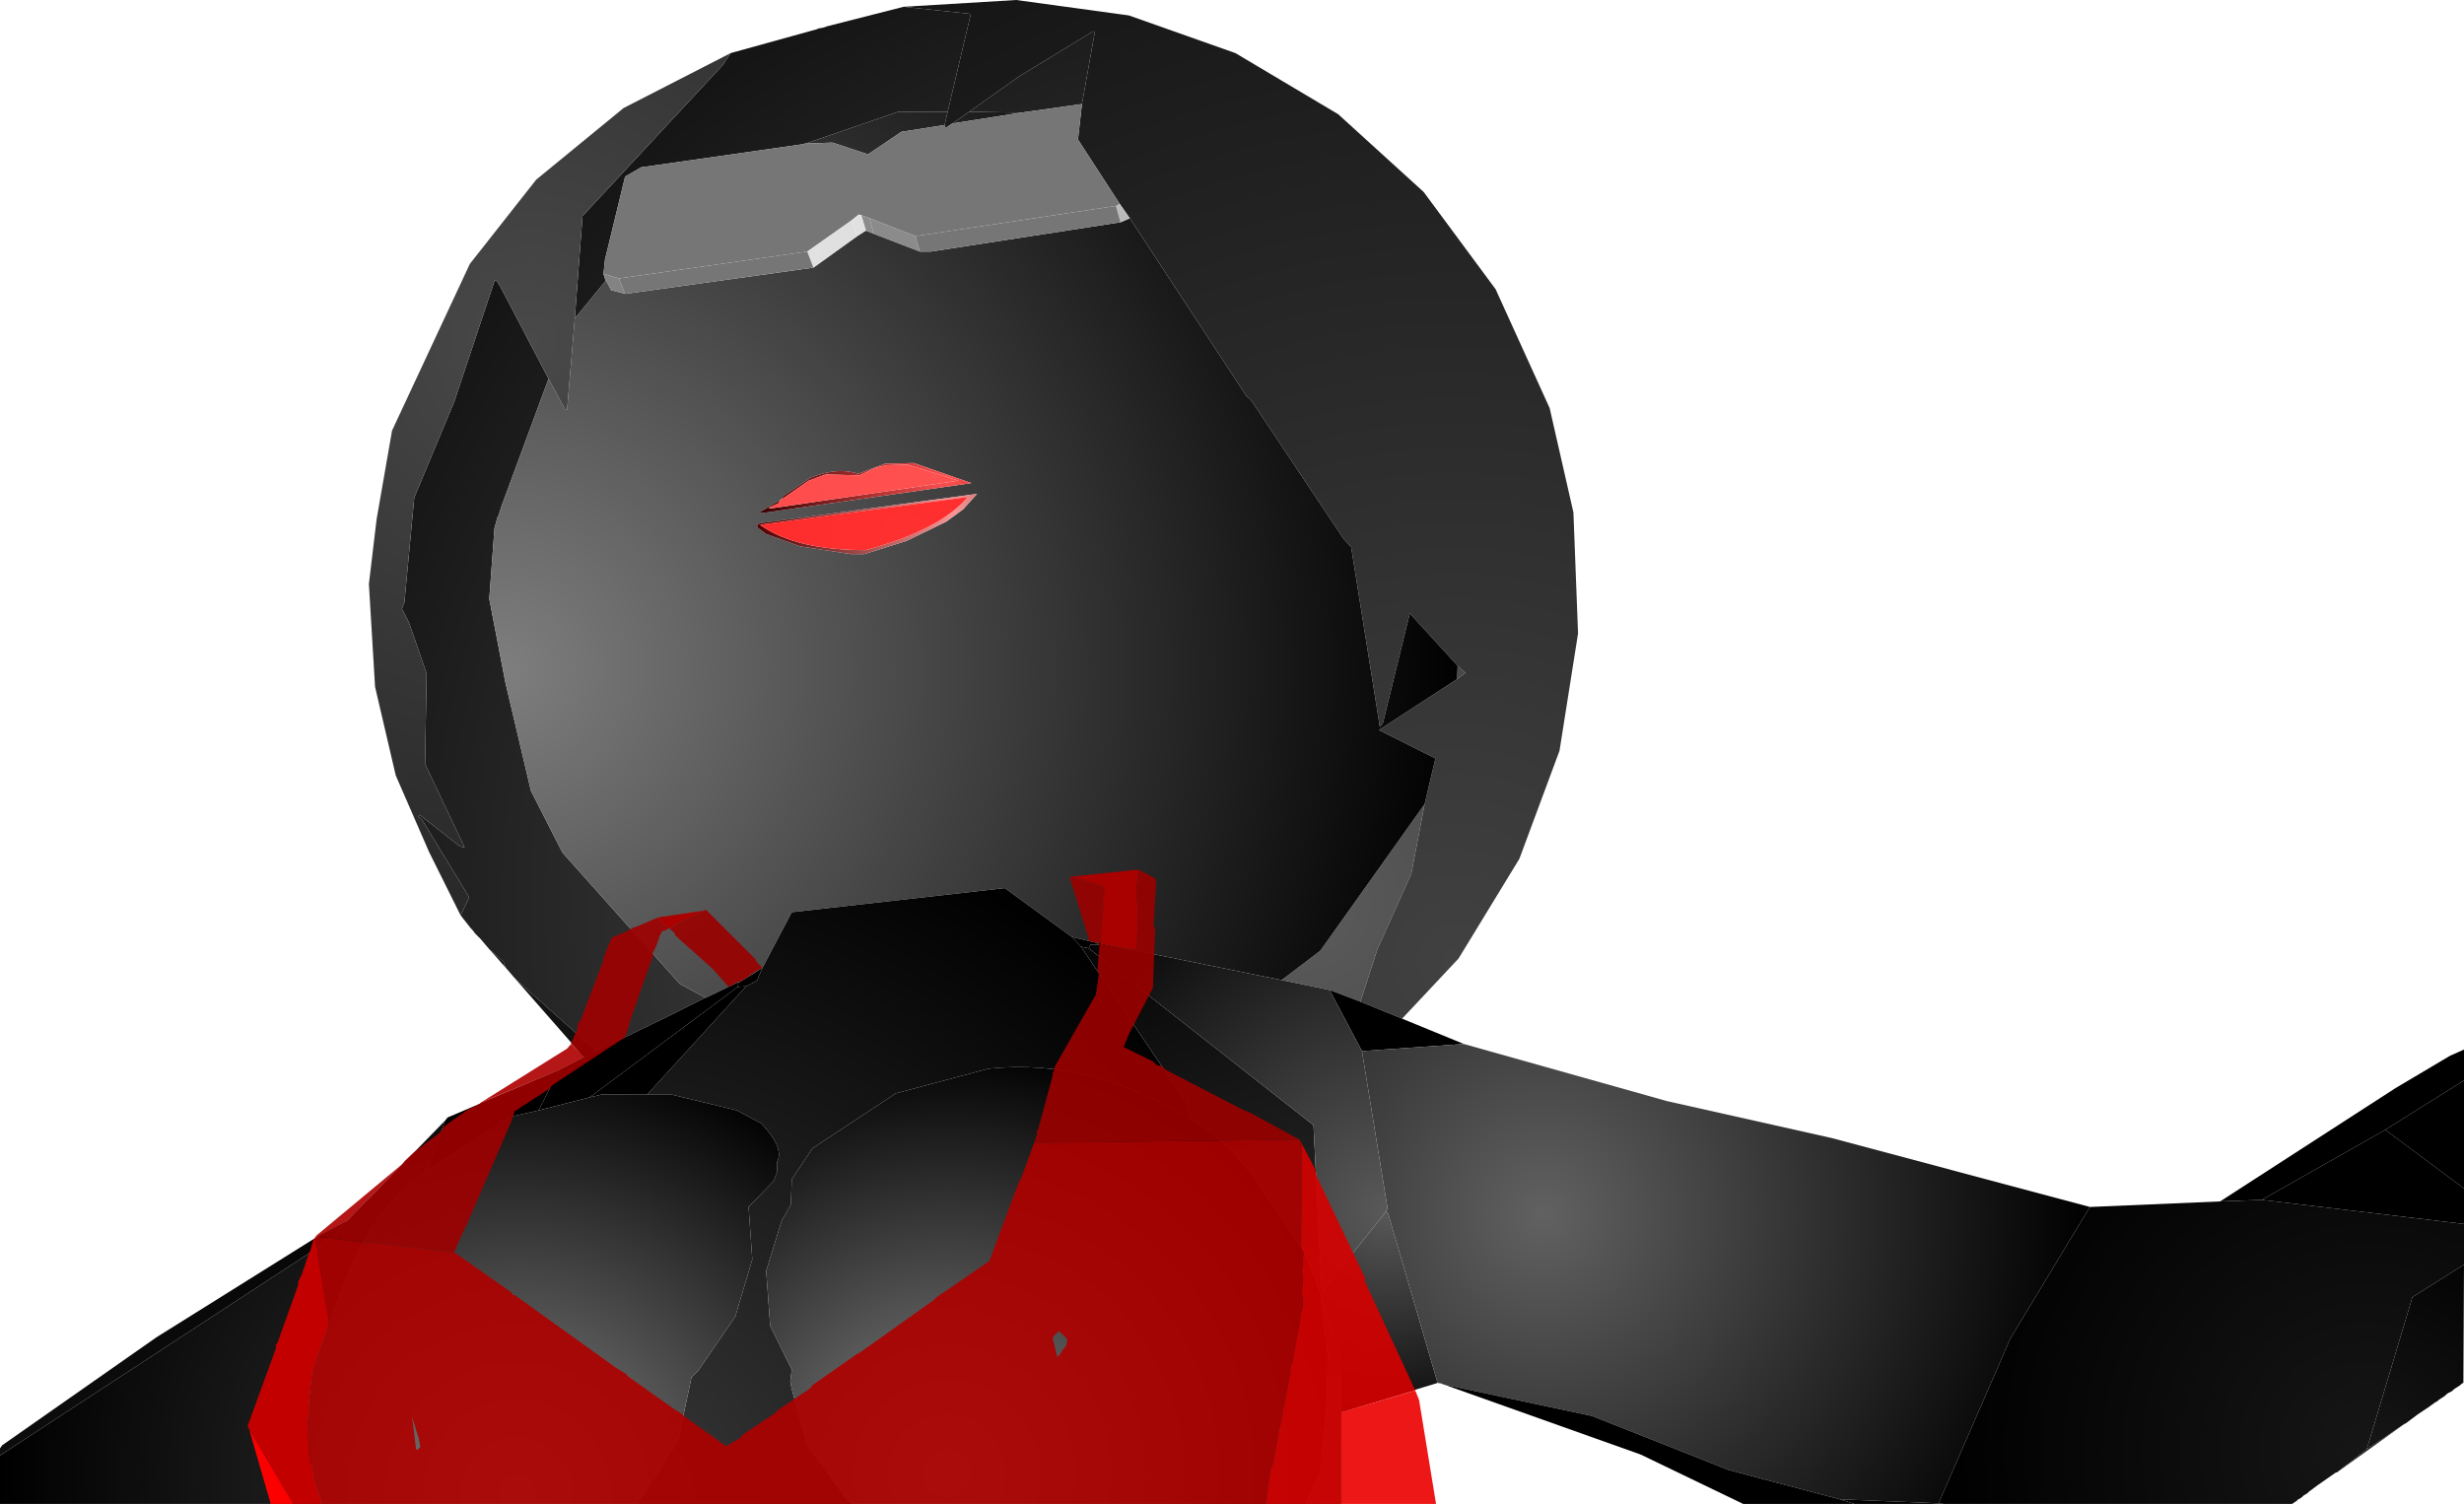 <?xml version="1.0" encoding="UTF-8" standalone="no"?>
<svg xmlns:xlink="http://www.w3.org/1999/xlink" height="243.6px" width="399.1px" xmlns="http://www.w3.org/2000/svg">
  <g transform="matrix(1.0, 0.0, 0.0, 1.0, 400.0, 244.5)">
    <path d="M-316.75 -86.2 L-317.95 -87.6 Q-318.5 -88.35 -318.4 -88.65 L-320.65 -90.65 -320.75 -90.75 -322.15 -92.4 -323.0 -93.25 -323.5 -93.9 -323.75 -94.15 -325.4 -96.25 -324.0 -99.15 -331.65 -111.75 -332.25 -112.25 -332.0 -112.5 -325.5 -107.4 -324.75 -107.25 -331.15 -120.75 -330.9 -135.4 -333.75 -143.65 -334.9 -145.9 -334.5 -146.9 -332.9 -163.9 -326.4 -179.5 -319.9 -199.0 -319.65 -199.15 -319.0 -198.15 -311.15 -183.15 -318.5 -163.25 -318.5 -163.15 -318.65 -162.9 -319.25 -161.0 -319.4 -160.75 -319.9 -159.0 -320.75 -147.5 -318.15 -134.0 -314.0 -116.4 -308.9 -106.4 -289.9 -85.15 -285.75 -82.9 -290.25 -80.65 -290.5 -80.5 -303.4 -74.25 -315.4 -84.9 -316.75 -86.2 M-281.65 -235.9 L-267.75 -239.75 -267.4 -239.9 -266.75 -240.0 -266.0 -240.25 -253.65 -243.4 -242.75 -242.25 -246.5 -226.4 -254.5 -226.4 -269.5 -221.25 -269.65 -221.25 -269.9 -221.15 -296.15 -217.4 -298.75 -215.9 -302.0 -202.5 -302.25 -200.15 -301.9 -199.0 -306.9 -192.9 -305.65 -209.5 -282.9 -234.0 -281.65 -235.9 M-243.0 -226.4 L-234.9 -232.15 -223.0 -239.4 -222.65 -239.4 -224.75 -227.65 -234.65 -226.25 -243.0 -226.4 M-163.9 -136.65 L-162.65 -135.5 -164.0 -134.5 -163.9 -136.65 M-169.25 -114.25 L-171.4 -103.0 -176.9 -90.75 -179.65 -82.25 -184.65 -84.15 -192.4 -85.75 -186.15 -90.5 -169.25 -114.25" fill="url(#gradient0)" fill-rule="evenodd" stroke="none"/>
    <path d="M-253.65 -243.4 L-235.4 -244.5 -217.15 -242.0 -199.9 -235.9 -183.25 -226.0 -169.4 -213.4 -157.75 -197.65 -149.0 -178.4 -145.15 -161.5 -144.4 -141.9 -147.4 -122.9 -153.9 -105.4 -163.75 -89.25 -172.9 -79.5 -179.65 -82.25 -176.9 -90.75 -171.4 -103.0 -169.25 -114.25 -167.5 -121.65 -176.65 -126.25 -164.0 -134.5 -162.65 -135.5 -163.9 -136.65 -171.65 -145.15 -176.0 -127.4 -176.5 -126.75 -181.15 -155.9 -182.4 -157.25 -197.4 -179.75 -198.15 -180.4 -217.0 -209.15 -218.65 -211.5 -225.4 -221.9 -224.75 -227.65 -222.65 -239.4 -223.0 -239.4 -234.9 -232.15 -243.0 -226.4 -245.75 -224.5 -246.65 -223.9 -247.0 -223.9 -247.0 -224.25 -246.5 -226.4 -242.75 -242.25 -253.65 -243.4" fill="url(#gradient1)" fill-rule="evenodd" stroke="none"/>
    <path d="M-172.9 -79.5 L-162.9 -75.4 -179.4 -74.25 -184.65 -84.15 -179.65 -82.25 -172.9 -79.5" fill="url(#gradient2)" fill-rule="evenodd" stroke="none"/>
    <path d="M-243.0 -226.4 L-234.65 -226.25 -245.75 -224.5 -243.0 -226.4 M-217.0 -209.15 L-198.15 -180.4 -197.4 -179.75 -182.4 -157.25 -181.15 -155.9 -176.5 -126.75 -176.0 -127.4 -171.65 -145.15 -163.9 -136.65 -164.0 -134.5 -176.65 -126.25 -167.5 -121.65 -169.25 -114.25 -186.15 -90.5 -192.4 -85.75 -222.75 -91.9 -222.9 -91.9 -226.4 -92.75 -237.25 -100.65 -271.75 -96.75 -276.5 -87.75 -279.65 -85.75 -279.75 -85.75 -280.15 -85.5 -280.25 -85.5 -285.65 -82.9 -285.75 -82.9 -289.9 -85.15 -308.9 -106.4 -314.0 -116.4 -318.15 -134.0 -320.75 -147.5 -319.9 -159.0 -319.4 -160.75 -319.25 -161.0 -318.65 -162.9 -318.5 -163.15 -318.5 -163.25 -311.15 -183.15 -308.5 -178.25 -308.15 -178.15 -306.9 -192.9 -301.9 -199.0 -301.75 -198.9 -301.0 -197.5 -298.75 -196.9 -268.25 -201.15 -261.15 -206.25 -259.75 -207.15 -258.5 -206.65 -251.0 -203.75 -249.25 -203.75 -218.5 -208.5 -217.0 -209.15 M-269.5 -221.25 L-254.5 -226.4 -246.5 -226.4 -247.0 -224.25 -254.0 -223.15 -259.4 -219.5 -265.15 -221.4 -269.5 -221.25 M-273.65 -163.5 L-277.0 -161.5 -276.5 -161.4 -242.65 -166.25 -252.0 -169.5 -256.65 -169.4 -261.0 -167.75 Q-264.25 -168.9 -268.65 -167.15 L-273.15 -164.15 -273.35 -163.65 -273.4 -163.65 -273.65 -163.5 M-276.9 -159.75 L-277.4 -159.4 -277.25 -159.0 -275.9 -158.0 -270.4 -156.0 -262.15 -154.75 -260.0 -154.75 -253.15 -156.9 -246.75 -160.0 -244.0 -162.0 -241.75 -164.5 -276.9 -159.75" fill="url(#gradient3)" fill-rule="evenodd" stroke="none"/>
    <path d="M-218.65 -211.5 L-217.0 -209.15 -218.5 -208.5 -219.25 -211.15 -218.65 -211.5" fill="url(#gradient4)" fill-rule="evenodd" stroke="none"/>
    <path d="M-234.65 -226.25 L-224.75 -227.65 -225.4 -221.9 -218.65 -211.5 -219.25 -211.15 -251.75 -206.25 -259.15 -209.15 -260.5 -209.65 -260.9 -209.75 -262.15 -208.75 -269.25 -203.75 -299.75 -199.4 -302.25 -200.15 -302.0 -202.5 -298.75 -215.9 -296.15 -217.4 -269.9 -221.15 -269.65 -221.25 -269.5 -221.25 -265.15 -221.4 -259.4 -219.5 -254.0 -223.15 -247.0 -224.25 -247.0 -223.9 -246.65 -223.9 -245.75 -224.5 -234.65 -226.25" fill="url(#gradient5)" fill-rule="evenodd" stroke="none"/>
    <path d="M-325.4 -96.25 L-330.5 -106.5 -335.9 -118.9 -339.25 -133.25 -340.25 -149.9 -339.0 -160.4 -336.5 -174.75 -323.9 -201.75 -313.15 -215.4 -299.0 -227.0 -281.65 -235.9 -282.9 -234.0 -305.65 -209.5 -306.9 -192.9 -308.15 -178.15 -308.5 -178.25 -311.15 -183.15 -319.0 -198.15 -319.65 -199.15 -319.9 -199.0 -326.4 -179.5 -332.9 -163.9 -334.5 -146.9 -334.9 -145.9 -333.75 -143.65 -330.9 -135.4 -331.15 -120.75 -324.75 -107.25 -325.5 -107.4 -332.0 -112.5 -332.25 -112.25 -331.65 -111.75 -324.0 -99.15 -325.4 -96.25" fill="url(#gradient6)" fill-rule="evenodd" stroke="none"/>
    <path d="M-309.5 -71.15 L-305.4 -73.25 -304.0 -73.9 -303.4 -74.25 -290.5 -80.5 -290.25 -80.65 -285.75 -82.9 -285.65 -82.9 -280.25 -85.5 -280.4 -85.25 -280.5 -84.65 -304.5 -66.75 -312.75 -64.65 -309.5 -71.15" fill="url(#gradient7)" fill-rule="evenodd" stroke="none"/>
    <path d="M-280.25 -85.5 L-280.15 -85.5 -279.75 -85.75 -280.0 -85.5 -280.15 -85.5 -280.4 -85.25 -280.25 -85.5" fill="url(#gradient8)" fill-rule="evenodd" stroke="none"/>
    <path d="M-279.75 -85.75 L-279.65 -85.75 -276.5 -87.75 -277.4 -85.65 -279.15 -84.75 -280.5 -84.65 -280.4 -85.25 -280.15 -85.5 -280.0 -85.5 -279.75 -85.75 M-226.4 -92.75 L-222.9 -91.9 -222.75 -91.9 -221.9 -91.5 -223.4 -91.5 -223.65 -90.9 -224.9 -91.15 -226.4 -92.75" fill="url(#gradient9)" fill-rule="evenodd" stroke="none"/>
    <path d="M-261.9 -0.9 L-296.75 -0.9 -290.15 -11.25 -288.0 -21.4 -286.9 -22.5 -280.9 -31.25 -278.15 -40.5 -278.75 -49.0 -274.65 -53.25 -274.15 -54.65 -274.15 -56.25 Q-272.9 -58.5 -276.65 -62.5 L-280.65 -64.65 -291.4 -67.25 -295.15 -67.25 -279.15 -84.75 -277.4 -85.65 -276.5 -87.75 -271.75 -96.75 -237.25 -100.65 -226.4 -92.75 -224.9 -91.15 -208.25 -66.5 -207.9 -66.5 -207.15 -63.15 Q-223.25 -73.15 -239.9 -71.4 L-254.9 -67.4 -268.4 -58.5 -271.75 -53.5 -271.9 -49.4 -273.4 -46.75 -275.9 -38.65 -275.25 -29.75 -271.75 -22.65 -272.0 -20.75 -271.75 -19.5 -269.25 -10.4 -262.75 -1.5 -261.9 -0.9" fill="url(#gradient10)" fill-rule="evenodd" stroke="none"/>
    <path d="M-182.75 -15.75 L-182.75 -0.9 -188.5 -0.9 -186.15 -6.0 -185.15 -16.65 -184.9 -25.0 -186.25 -35.25 -188.75 -41.75 -196.65 -53.25 Q-200.9 -59.65 -207.15 -63.15 L-207.9 -66.5 -208.25 -66.5 -224.9 -91.15 -223.65 -90.9 -187.25 -62.25 -185.9 -35.25 -185.9 -34.15 -182.9 -25.0 -182.75 -15.75" fill="url(#gradient11)" fill-rule="evenodd" stroke="none"/>
    <path d="M-188.5 -0.9 L-261.9 -0.9 -262.75 -1.5 -269.25 -10.4 -271.75 -19.5 -272.0 -20.75 -271.75 -22.65 -275.25 -29.75 -275.9 -38.65 -273.4 -46.75 -271.9 -49.4 -271.75 -53.5 -268.4 -58.5 -254.9 -67.4 -239.9 -71.4 Q-223.25 -73.15 -207.15 -63.15 -200.9 -59.65 -196.65 -53.25 L-188.75 -41.75 -186.25 -35.25 -184.9 -25.0 -185.15 -16.65 -186.15 -6.0 -188.5 -0.9" fill="url(#gradient12)" fill-rule="evenodd" stroke="none"/>
    <path d="M-167.15 -20.5 L-182.75 -15.75 -182.9 -25.0 -185.9 -34.15 -185.9 -35.25 -175.5 -48.25 -175.15 -47.9 -167.15 -20.5" fill="url(#gradient13)" fill-rule="evenodd" stroke="none"/>
    <path d="M-166.15 -20.25 L-166.25 -20.25 -166.5 -20.4 -167.15 -20.5 -175.15 -47.9 -175.5 -48.25 -175.25 -48.75 -179.4 -74.25 -162.9 -75.4 -130.0 -66.15 -103.25 -60.15 -61.5 -49.0 -74.4 -27.65 -86.0 -1.0 -102.0 -1.65 -120.0 -6.4 -142.15 -15.15 -166.15 -20.25" fill="url(#gradient14)" fill-rule="evenodd" stroke="none"/>
    <path d="M-222.75 -91.9 L-192.4 -85.75 -184.65 -84.15 -179.4 -74.25 -175.25 -48.75 -175.5 -48.25 -185.9 -35.25 -187.25 -62.25 -223.65 -90.9 -223.4 -91.5 -221.9 -91.5 -222.75 -91.9" fill="url(#gradient15)" fill-rule="evenodd" stroke="none"/>
    <path d="M-302.25 -200.15 L-299.75 -199.4 -298.75 -196.9 -301.0 -197.5 -301.75 -198.9 -301.9 -199.0 -302.25 -200.15" fill="url(#gradient16)" fill-rule="evenodd" stroke="none"/>
    <path d="M-219.25 -211.15 L-218.5 -208.5 -249.25 -203.75 -251.0 -203.75 -251.75 -206.25 -219.25 -211.15" fill="url(#gradient17)" fill-rule="evenodd" stroke="none"/>
    <path d="M-251.75 -206.25 L-251.0 -203.75 -258.5 -206.65 -259.15 -209.15 -251.75 -206.25" fill="url(#gradient18)" fill-rule="evenodd" stroke="none"/>
    <path d="M-260.5 -209.65 L-259.15 -209.15 -258.5 -206.65 -259.75 -207.15 -260.5 -209.65" fill="url(#gradient19)" fill-rule="evenodd" stroke="none"/>
    <path d="M-262.15 -208.75 L-260.9 -209.75 -260.5 -209.65 -259.75 -207.15 -261.15 -206.25 -262.15 -208.75" fill="url(#gradient20)" fill-rule="evenodd" stroke="none"/>
    <path d="M-269.25 -203.75 L-262.15 -208.75 -261.15 -206.25 -268.25 -201.15 -269.25 -203.75" fill="url(#gradient21)" fill-rule="evenodd" stroke="none"/>
    <path d="M-299.75 -199.4 L-269.25 -203.75 -268.25 -201.15 -298.75 -196.9 -299.75 -199.4" fill="url(#gradient22)" fill-rule="evenodd" stroke="none"/>
    <path d="M-273.65 -163.5 L-273.9 -163.0 -275.5 -162.25 -275.15 -162.15 -244.75 -166.65 -253.0 -169.25 -256.4 -169.15 -258.15 -168.75 -260.75 -167.5 -266.25 -167.65 -269.0 -166.65 -273.35 -163.65 -273.15 -164.15 -268.65 -167.15 Q-264.25 -168.9 -261.0 -167.75 L-256.65 -169.4 -252.0 -169.5 -242.65 -166.25 -276.5 -161.4 -277.0 -161.5 -273.65 -163.5" fill="url(#gradient23)" fill-rule="evenodd" stroke="none"/>
    <path d="M-273.35 -163.65 L-269.0 -166.65 -266.25 -167.65 -260.75 -167.5 -258.15 -168.75 -256.4 -169.15 -253.0 -169.25 -244.75 -166.65 -275.15 -162.15 -275.5 -162.25 -273.9 -163.0 -273.65 -163.5 -273.4 -163.65 -273.35 -163.65" fill="url(#gradient24)" fill-rule="evenodd" stroke="none"/>
    <path d="M-276.9 -159.75 L-241.75 -164.5 -244.0 -162.0 -246.75 -160.0 -253.15 -156.9 -260.0 -154.75 -262.15 -154.75 -270.4 -156.0 -275.9 -158.0 -277.25 -159.0 -277.4 -159.4 -276.9 -159.75 M-276.9 -159.5 Q-271.25 -155.4 -259.75 -155.4 -247.75 -158.65 -243.25 -164.0 L-276.9 -159.5" fill="url(#gradient25)" fill-rule="evenodd" stroke="none"/>
    <path d="M-276.9 -159.5 L-243.25 -164.0 Q-247.75 -158.65 -259.75 -155.4 -271.25 -155.4 -276.9 -159.5" fill="url(#gradient26)" fill-rule="evenodd" stroke="none"/>
    <path d="M-305.4 -73.25 L-316.75 -86.2 -315.4 -84.9 -303.4 -74.25 -304.0 -73.9 -305.4 -73.25 M-317.95 -87.6 L-320.65 -90.65 -318.4 -88.65 Q-318.5 -88.35 -317.95 -87.6" fill="url(#gradient27)" fill-rule="evenodd" stroke="none"/>
    <path d="M-280.5 -84.65 L-279.15 -84.75 -295.15 -67.25 -302.4 -67.25 -304.5 -66.75 -280.5 -84.65" fill="url(#gradient28)" fill-rule="evenodd" stroke="none"/>
    <path d="M-296.75 -0.9 L-347.9 -0.9 -349.25 -4.75 -350.25 -14.65 -349.4 -22.9 -344.15 -37.0 -344.0 -37.25 Q-339.0 -49.65 -331.0 -54.65 L-330.9 -54.9 -317.15 -63.65 -312.75 -64.65 -304.5 -66.75 -302.4 -67.25 -295.15 -67.25 -291.4 -67.25 -280.65 -64.65 -276.65 -62.5 Q-272.9 -58.5 -274.15 -56.25 L-274.15 -54.65 -274.65 -53.25 -278.75 -49.0 -278.15 -40.5 -280.9 -31.25 -286.9 -22.5 -288.0 -21.4 -290.15 -11.25 -296.75 -0.9" fill="url(#gradient29)" fill-rule="evenodd" stroke="none"/>
    <path d="M-347.9 -0.9 L-400.0 -0.9 -400.0 -8.75 -346.65 -43.65 -344.15 -46.4 -343.75 -46.75 -327.9 -63.0 -330.9 -54.9 -331.0 -54.65 Q-339.0 -49.65 -344.0 -37.25 L-344.15 -37.0 -349.4 -22.9 -350.25 -14.65 -349.25 -4.75 -347.9 -0.9" fill="url(#gradient30)" fill-rule="evenodd" stroke="none"/>
    <path d="M-327.9 -63.0 L-327.5 -63.5 -309.5 -71.15 -312.75 -64.65 -317.15 -63.65 -330.9 -54.9 -327.9 -63.0" fill="url(#gradient31)" fill-rule="evenodd" stroke="none"/>
    <path d="M-344.0 -46.65 L-343.75 -46.75 -344.15 -46.4 -344.0 -46.65" fill="url(#gradient32)" fill-rule="evenodd" stroke="none"/>
    <path d="M-400.0 -8.75 L-400.0 -9.9 -399.65 -10.4 -374.65 -27.9 -348.5 -44.25 -344.0 -46.65 -344.15 -46.4 -346.65 -43.65 -400.0 -8.75" fill="url(#gradient33)" fill-rule="evenodd" stroke="none"/>
    <path d="M-40.4 -49.9 L-12.0 -68.25 -3.15 -73.5 -0.9 -74.5 -0.9 -69.5 -13.65 -61.5 -33.65 -50.15 -40.4 -49.9" fill="url(#gradient34)" fill-rule="evenodd" stroke="none"/>
    <path d="M-13.65 -61.5 L-0.9 -69.5 -0.9 -52.0 -13.65 -61.5" fill="url(#gradient35)" fill-rule="evenodd" stroke="none"/>
    <path d="M-40.4 -49.9 L-33.65 -50.15 -0.9 -46.25 -0.9 -39.65 -9.25 -34.4 -16.65 -9.75 -21.5 -6.0 -21.65 -6.0 -24.65 -3.9 -26.0 -2.9 -26.25 -2.65 -26.9 -2.25 -27.15 -2.0 -27.5 -1.75 -27.75 -1.65 -28.0 -1.4 -28.75 -0.9 -85.15 -0.9 -86.0 -1.0 -74.4 -27.65 -61.5 -49.0 -40.4 -49.9" fill="url(#gradient36)" fill-rule="evenodd" stroke="none"/>
    <path d="M-33.65 -50.15 L-13.65 -61.5 -0.9 -52.0 -0.9 -46.25 -33.65 -50.15" fill="url(#gradient37)" fill-rule="evenodd" stroke="none"/>
    <path d="M-0.9 -39.65 L-1.0 -20.5 -1.25 -20.4 -1.5 -20.15 -2.5 -19.5 -2.75 -19.25 -3.15 -19.0 -3.4 -18.9 -3.75 -18.65 -4.0 -18.4 -5.0 -17.75 -5.25 -17.5 -5.5 -17.4 -6.75 -16.5 -8.4 -15.4 -10.4 -13.9 -10.5 -13.9 -16.65 -9.75 -9.25 -34.4 -0.9 -39.65" fill="url(#gradient38)" fill-rule="evenodd" stroke="none"/>
    <path d="M-10.5 -13.9 L-21.5 -6.0 -16.65 -9.75 -10.5 -13.9" fill="url(#gradient39)" fill-rule="evenodd" stroke="none"/>
    <path d="M-99.65 -0.9 L-117.65 -0.9 -134.25 -8.9 -166.15 -20.25 -142.15 -15.15 -120.0 -6.4 -102.0 -1.65 -99.65 -0.9" fill="url(#gradient40)" fill-rule="evenodd" stroke="none"/>
    <path d="M-85.15 -0.9 L-99.65 -0.9 -102.0 -1.65 -86.0 -1.0 -85.15 -0.9" fill="url(#gradient41)" fill-rule="evenodd" stroke="none"/>
    <path d="M-215.65 -103.65 L-212.9 -102.25 -212.75 -101.65 -213.15 -94.65 -212.9 -93.9 -213.25 -84.5 -217.15 -77.0 -218.0 -74.9 -213.4 -72.65 -212.65 -72.0 -211.75 -71.75 -211.25 -71.25 -198.5 -64.65 -197.75 -64.4 -189.5 -59.9 -232.5 -59.4 -232.0 -60.9 -232.15 -61.25 -231.9 -61.4 -229.5 -70.25 -229.5 -70.65 -229.25 -71.25 -229.15 -71.75 -222.5 -83.4 -222.0 -86.75 -222.25 -87.4 -221.9 -91.5 -221.75 -91.65 -222.75 -91.9 -222.9 -91.9 -223.65 -92.15 -223.75 -92.75 -226.75 -102.4 -226.5 -102.5 -221.4 -101.0 -221.15 -100.4 -221.15 -99.5 -221.4 -99.15 -221.25 -97.9 -221.75 -93.0 -221.75 -91.65 -216.0 -90.65 -215.75 -92.25 -215.9 -92.75 -215.75 -93.65 -215.65 -97.9 -215.9 -98.65 -215.9 -101.5 -215.65 -101.65 -215.75 -103.5 -215.65 -103.65 M-286.0 -97.0 L-285.65 -97.15 -277.65 -89.15 -277.4 -88.65 -276.5 -87.75 -277.65 -87.15 -279.65 -85.75 -279.75 -85.75 -280.15 -85.5 -280.25 -85.5 -280.65 -85.4 -282.0 -84.65 -284.5 -87.5 -290.65 -93.0 -290.75 -93.4 -291.65 -94.15 -291.0 -94.4 -290.9 -94.65 -286.0 -97.0" fill="#9b0000" fill-opacity="0.91" fill-rule="evenodd" stroke="none"/>
    <path d="M-226.5 -102.5 L-215.65 -103.65 -215.75 -103.5 -215.65 -101.65 -215.9 -101.5 -215.9 -98.65 -215.65 -97.9 -215.75 -93.65 -215.9 -92.75 -215.75 -92.25 -216.0 -90.65 -221.75 -91.65 -221.75 -93.0 -221.25 -97.9 -221.4 -99.15 -221.15 -99.5 -221.15 -100.4 -221.4 -101.0 -226.5 -102.5" fill="#a90000" fill-rule="evenodd" stroke="none"/>
    <path d="M-189.5 -59.9 L-189.15 -59.25 -189.25 -42.5 -189.15 -42.0 -188.9 -41.5 -189.15 -38.4 -189.0 -37.75 -189.15 -34.65 -189.0 -34.5 -189.0 -32.9 -189.4 -31.4 -189.4 -30.9 -190.75 -23.5 -191.0 -23.15 -191.0 -22.25 -192.0 -16.9 -192.25 -16.25 -192.25 -15.5 -192.65 -13.5 -192.9 -12.75 -193.0 -12.75 -192.9 -12.25 -193.9 -6.9 -194.15 -6.75 -194.75 -2.65 -194.75 -2.25 -195.0 -0.9 -347.9 -0.9 -349.25 -5.25 -349.25 -5.9 -349.9 -8.75 -350.25 -14.4 -350.0 -15.65 -350.0 -17.4 -349.5 -21.9 -348.65 -24.9 -348.5 -25.0 -348.4 -25.4 -346.9 -29.75 -346.75 -30.75 -348.5 -41.0 -348.5 -41.4 -349.0 -43.9 -349.0 -44.0 -348.5 -44.15 -346.75 -44.0 -346.4 -44.0 -346.4 -43.9 -341.0 -43.25 -340.0 -43.25 -327.0 -41.65 -326.4 -41.65 -317.15 -35.15 -317.0 -34.9 -317.0 -34.75 -316.65 -34.75 -300.15 -22.9 -298.5 -21.9 -298.4 -21.65 -290.65 -16.15 -289.4 -15.4 -289.25 -15.15 -282.4 -10.25 -280.0 -11.65 -279.65 -12.15 -274.25 -15.75 -274.15 -16.0 -268.75 -19.65 -268.4 -20.15 -261.25 -25.15 -260.75 -25.4 -248.65 -34.0 -248.5 -34.25 -239.75 -40.25 -234.9 -53.25 -234.65 -53.5 -232.5 -59.4 -189.5 -59.9 M-348.9 -44.25 L-334.9 -55.9 -343.75 -46.75 -344.0 -46.65 -348.5 -44.15 -348.9 -44.25 M-322.15 -65.9 L-308.15 -74.65 -307.5 -75.4 -305.65 -73.65 -305.4 -73.25 -309.5 -71.15 -322.15 -65.9 M-334.4 -20.5 L-334.5 -20.25 -334.4 -20.25 -334.4 -20.5 M-332.15 -11.4 L-333.25 -15.0 -332.65 -10.15 -332.65 -9.75 -332.5 -9.75 -332.4 -9.65 -331.9 -10.15 -332.0 -10.5 -332.15 -11.4 M-228.5 -28.9 L-229.25 -28.15 -229.5 -27.75 -228.75 -24.75 -228.5 -24.9 -227.65 -26.15 -227.5 -26.25 -227.25 -26.75 -227.15 -27.25 -227.15 -27.5 -227.5 -28.0 -228.5 -28.9" fill="#ae0000" fill-opacity="0.91" fill-rule="evenodd" stroke="none"/>
    <path d="M-293.4 -95.9 L-286.0 -97.0 -290.9 -94.65 -291.0 -94.4 -291.65 -94.15 -292.65 -94.9 -293.4 -95.9" fill="#ac0000" fill-rule="evenodd" stroke="none"/>
    <path d="M-334.9 -55.9 L-334.4 -56.5 -332.9 -57.9 -328.5 -61.25 -328.15 -62.0 -323.9 -65.0 -323.75 -65.0 -322.65 -65.5 -322.5 -65.65 -322.25 -65.75 -322.15 -65.9 -309.5 -71.15 -305.4 -73.25 -305.65 -73.65 -307.5 -75.4 -307.5 -75.5 -306.75 -77.25 -306.5 -77.65 -306.4 -78.75 -306.0 -79.15 -302.25 -89.0 -302.25 -89.4 -300.9 -92.65 -297.9 -93.9 -298.0 -94.0 -297.75 -94.0 -297.75 -94.15 -296.9 -94.4 -293.4 -95.9 -292.65 -94.9 -291.65 -94.15 -292.0 -93.9 -292.75 -93.65 -293.15 -92.9 -293.65 -91.4 -294.25 -90.15 -294.25 -89.65 -298.0 -79.0 -298.15 -78.25 -298.75 -76.5 -310.65 -68.65 -311.0 -68.15 -316.65 -64.5 -316.9 -63.65 -317.15 -63.5 -317.0 -63.25 -324.5 -45.9 -324.75 -45.5 -326.4 -41.75 -326.4 -41.65 -327.0 -41.65 -340.0 -43.25 -341.0 -43.25 -346.4 -43.9 -346.4 -44.0 -346.75 -44.0 -348.5 -44.15 -344.0 -46.65 -343.75 -46.75 -334.9 -55.9" fill="#9e0000" fill-opacity="0.91" fill-rule="evenodd" stroke="none"/>
    <path d="M-189.15 -59.25 L-187.0 -55.15 -186.75 -54.0 -178.9 -37.5 -178.9 -36.9 -170.75 -19.25 -182.75 -15.75 -182.75 -0.9 -195.0 -0.9 -194.75 -2.25 -194.75 -2.65 -194.15 -6.75 -193.9 -6.9 -192.9 -12.25 -193.0 -12.75 -192.9 -12.75 -192.65 -13.5 -192.25 -15.5 -192.25 -16.25 -192.0 -16.9 -191.0 -22.25 -191.0 -23.15 -190.75 -23.5 -189.4 -30.9 -189.4 -31.4 -189.0 -32.9 -189.0 -34.5 -189.15 -34.65 -189.0 -37.75 -189.15 -38.4 -188.9 -41.5 -189.15 -42.0 -189.25 -42.5 -189.15 -59.25" fill="#d50000" fill-opacity="0.91" fill-rule="evenodd" stroke="none"/>
    <path d="M-347.9 -0.9 L-352.5 -0.9 -359.65 -13.0 -359.9 -13.5 -355.25 -26.25 -355.4 -26.5 -355.0 -27.15 -351.65 -36.5 -351.75 -36.75 -351.15 -38.0 -350.0 -41.4 -349.75 -41.9 -349.25 -43.65 -349.0 -43.9 -348.5 -41.4 -348.5 -41.0 -346.75 -30.75 -346.9 -29.75 -348.4 -25.4 -348.5 -25.0 -348.65 -24.9 -349.5 -21.9 -350.0 -17.4 -350.0 -15.65 -350.25 -14.4 -349.9 -8.75 -349.25 -5.9 -349.25 -5.25 -347.9 -0.9" fill="#c30000" fill-rule="evenodd" stroke="none"/>
    <path d="M-349.0 -44.0 L-348.9 -44.25 -348.5 -44.15 -349.0 -44.0" fill="#c00000" fill-opacity="0.91" fill-rule="evenodd" stroke="none"/>
    <path d="M-170.75 -19.25 L-170.15 -17.75 -167.4 -0.9 -182.75 -0.9 -182.75 -15.75 -170.75 -19.25" fill="#eb0000" fill-opacity="0.91" fill-rule="evenodd" stroke="none"/>
    <path d="M-352.5 -0.9 L-356.15 -0.9 -359.65 -13.0 -352.5 -0.9" fill="#fc0000" fill-rule="evenodd" stroke="none"/>
  </g>
  <defs>
    <radialGradient cx="0" cy="0" gradientTransform="matrix(0.209, 0.0, 0.0, 0.209, -188.6, -98.0)" gradientUnits="userSpaceOnUse" id="gradient0" r="819.2" spreadMethod="pad">
      <stop offset="0.0" stop-color="#5b5b5b"/>
      <stop offset="1.0" stop-color="#121212"/>
    </radialGradient>
    <radialGradient cx="0" cy="0" gradientTransform="matrix(0.218, 0.0, 0.0, 0.218, -164.3, -88.75)" gradientUnits="userSpaceOnUse" id="gradient1" r="819.2" spreadMethod="pad">
      <stop offset="0.0" stop-color="#414141"/>
      <stop offset="1.0" stop-color="#151515"/>
    </radialGradient>
    <radialGradient cx="0" cy="0" gradientTransform="matrix(0.02, 0.0, 0.0, 0.02, -179.45, -74.25)" gradientUnits="userSpaceOnUse" id="gradient2" r="819.2" spreadMethod="pad">
      <stop offset="0.0" stop-color="#000000"/>
      <stop offset="1.0" stop-color="#000000"/>
    </radialGradient>
    <radialGradient cx="0" cy="0" gradientTransform="matrix(0.19, 0.0, 0.0, 0.19, -318.45, -136.0)" gradientUnits="userSpaceOnUse" id="gradient3" r="819.2" spreadMethod="pad">
      <stop offset="0.0" stop-color="#7e7e7e"/>
      <stop offset="1.0" stop-color="#000000"/>
    </radialGradient>
    <radialGradient cx="0" cy="0" gradientTransform="matrix(0.004, 0.0, 0.0, 0.004, -219.25, -211.25)" gradientUnits="userSpaceOnUse" id="gradient4" r="819.2" spreadMethod="pad">
      <stop offset="0.0" stop-color="#bbbbbb"/>
      <stop offset="1.0" stop-color="#bababa"/>
    </radialGradient>
    <radialGradient cx="0" cy="0" gradientTransform="matrix(0.107, 0.0, 0.0, 0.107, -302.3, -200.3)" gradientUnits="userSpaceOnUse" id="gradient5" r="819.2" spreadMethod="pad">
      <stop offset="0.0" stop-color="#767676"/>
      <stop offset="1.0" stop-color="#767676"/>
    </radialGradient>
    <radialGradient cx="0" cy="0" gradientTransform="matrix(0.114, 0.0, 0.0, 0.114, -314.15, -189.1)" gradientUnits="userSpaceOnUse" id="gradient6" r="819.2" spreadMethod="pad">
      <stop offset="0.0" stop-color="#494949"/>
      <stop offset="1.0" stop-color="#282828"/>
    </radialGradient>
    <radialGradient cx="0" cy="0" gradientTransform="matrix(0.059, 0.0, 0.0, 0.059, -276.85, -87.25)" gradientUnits="userSpaceOnUse" id="gradient7" r="819.2" spreadMethod="pad">
      <stop offset="0.0" stop-color="#000000"/>
      <stop offset="1.0" stop-color="#000000"/>
    </radialGradient>
    <radialGradient cx="0" cy="0" gradientTransform="matrix(0.048, 0.0, 0.0, 0.048, -280.35, -85.35)" gradientUnits="userSpaceOnUse" id="gradient8" r="819.2" spreadMethod="pad">
      <stop offset="0.0" stop-color="#000000"/>
      <stop offset="1.0" stop-color="#000000"/>
    </radialGradient>
    <radialGradient cx="0" cy="0" gradientTransform="matrix(0.136, 0.0, 0.0, 0.136, -291.55, -4.3)" gradientUnits="userSpaceOnUse" id="gradient9" r="819.2" spreadMethod="pad">
      <stop offset="0.0" stop-color="#010101"/>
      <stop offset="1.0" stop-color="#000000"/>
    </radialGradient>
    <radialGradient cx="0" cy="0" gradientTransform="matrix(0.145, 0.0, 0.0, 0.145, -301.1, -1.0)" gradientUnits="userSpaceOnUse" id="gradient10" r="819.2" spreadMethod="pad">
      <stop offset="0.0" stop-color="#383838"/>
      <stop offset="1.0" stop-color="#000000"/>
    </radialGradient>
    <radialGradient cx="0" cy="0" gradientTransform="matrix(0.124, 0.0, 0.0, 0.124, -182.7, -1.0)" gradientUnits="userSpaceOnUse" id="gradient11" r="819.2" spreadMethod="pad">
      <stop offset="0.0" stop-color="#3d3d3d"/>
      <stop offset="1.0" stop-color="#040404"/>
    </radialGradient>
    <radialGradient cx="0" cy="0" gradientTransform="matrix(0.085, 0.0, 0.0, 0.085, -246.65, -5.9)" gradientUnits="userSpaceOnUse" id="gradient12" r="819.2" spreadMethod="pad">
      <stop offset="0.0" stop-color="#878787"/>
      <stop offset="1.0" stop-color="#000000"/>
    </radialGradient>
    <radialGradient cx="0" cy="0" gradientTransform="matrix(0.044, 0.0, 0.0, 0.044, -175.3, -48.55)" gradientUnits="userSpaceOnUse" id="gradient13" r="819.2" spreadMethod="pad">
      <stop offset="0.0" stop-color="#595959"/>
      <stop offset="1.0" stop-color="#070707"/>
    </radialGradient>
    <radialGradient cx="0" cy="0" gradientTransform="matrix(0.108, 0.0, 0.0, 0.108, -149.95, -47.75)" gradientUnits="userSpaceOnUse" id="gradient14" r="819.2" spreadMethod="pad">
      <stop offset="0.0" stop-color="#616161"/>
      <stop offset="1.0" stop-color="#000000"/>
    </radialGradient>
    <radialGradient cx="0" cy="0" gradientTransform="matrix(0.082, 0.0, 0.0, 0.082, -175.3, -48.55)" gradientUnits="userSpaceOnUse" id="gradient15" r="819.2" spreadMethod="pad">
      <stop offset="0.0" stop-color="#595959"/>
      <stop offset="1.0" stop-color="#000000"/>
    </radialGradient>
    <radialGradient cx="0" cy="0" gradientTransform="matrix(0.003, 0.0, 0.0, 0.003, -299.7, -199.45)" gradientUnits="userSpaceOnUse" id="gradient16" r="819.2" spreadMethod="pad">
      <stop offset="0.0" stop-color="#838383"/>
      <stop offset="1.0" stop-color="#838383"/>
    </radialGradient>
    <radialGradient cx="0" cy="0" gradientTransform="matrix(0.04, 0.0, 0.0, 0.04, -219.25, -211.25)" gradientUnits="userSpaceOnUse" id="gradient17" r="819.2" spreadMethod="pad">
      <stop offset="0.0" stop-color="#767676"/>
      <stop offset="1.0" stop-color="#767676"/>
    </radialGradient>
    <radialGradient cx="0" cy="0" gradientTransform="matrix(0.01, 0.0, 0.0, 0.01, -251.7, -206.35)" gradientUnits="userSpaceOnUse" id="gradient18" r="819.2" spreadMethod="pad">
      <stop offset="0.0" stop-color="#8b8b8b"/>
      <stop offset="1.0" stop-color="#8b8b8b"/>
    </radialGradient>
    <radialGradient cx="0" cy="0" gradientTransform="matrix(0.003, 0.0, 0.0, 0.003, -259.25, -209.3)" gradientUnits="userSpaceOnUse" id="gradient19" r="819.2" spreadMethod="pad">
      <stop offset="0.0" stop-color="#8c8c8c"/>
      <stop offset="1.0" stop-color="#8c8c8c"/>
    </radialGradient>
    <radialGradient cx="0" cy="0" gradientTransform="matrix(0.004, 0.0, 0.0, 0.004, -262.1, -208.85)" gradientUnits="userSpaceOnUse" id="gradient20" r="819.2" spreadMethod="pad">
      <stop offset="0.0" stop-color="#e2e2e2"/>
      <stop offset="1.0" stop-color="#e0e0e0"/>
    </radialGradient>
    <radialGradient cx="0" cy="0" gradientTransform="matrix(0.011, 0.0, 0.0, 0.011, -269.15, -203.85)" gradientUnits="userSpaceOnUse" id="gradient21" r="819.2" spreadMethod="pad">
      <stop offset="0.0" stop-color="#e1e1e1"/>
      <stop offset="1.0" stop-color="#dfdfdf"/>
    </radialGradient>
    <radialGradient cx="0" cy="0" gradientTransform="matrix(0.038, 0.0, 0.0, 0.038, -269.15, -203.85)" gradientUnits="userSpaceOnUse" id="gradient22" r="819.2" spreadMethod="pad">
      <stop offset="0.0" stop-color="#767676"/>
      <stop offset="1.0" stop-color="#767676"/>
    </radialGradient>
    <radialGradient cx="0" cy="0" gradientTransform="matrix(0.038, 0.0, 0.0, 0.038, -246.7, -167.3)" gradientUnits="userSpaceOnUse" id="gradient23" r="819.2" spreadMethod="pad">
      <stop offset="0.0" stop-color="#ff5151"/>
      <stop offset="1.0" stop-color="#330000"/>
    </radialGradient>
    <radialGradient cx="0" cy="0" gradientTransform="matrix(0.036, 0.0, 0.0, 0.036, -246.2, -167.1)" gradientUnits="userSpaceOnUse" id="gradient24" r="819.2" spreadMethod="pad">
      <stop offset="0.0" stop-color="#ff5151"/>
      <stop offset="1.0" stop-color="#ff4c4c"/>
    </radialGradient>
    <radialGradient cx="0" cy="0" gradientTransform="matrix(0.039, 0.0, 0.0, 0.039, -245.6, -161.25)" gradientUnits="userSpaceOnUse" id="gradient25" r="819.2" spreadMethod="pad">
      <stop offset="0.0" stop-color="#f89797"/>
      <stop offset="1.0" stop-color="#4e0000"/>
    </radialGradient>
    <radialGradient cx="0" cy="0" gradientTransform="matrix(0.029, 0.0, 0.0, 0.029, -253.45, -157.55)" gradientUnits="userSpaceOnUse" id="gradient26" r="819.2" spreadMethod="pad">
      <stop offset="0.0" stop-color="#ff3030"/>
      <stop offset="1.0" stop-color="#ff2d2d"/>
    </radialGradient>
    <radialGradient cx="0" cy="0" gradientTransform="matrix(0.058, 0.0, 0.0, 0.058, -325.4, -96.2)" gradientUnits="userSpaceOnUse" id="gradient27" r="819.2" spreadMethod="pad">
      <stop offset="0.0" stop-color="#191919"/>
      <stop offset="1.0" stop-color="#0b0b0b"/>
    </radialGradient>
    <radialGradient cx="0" cy="0" gradientTransform="matrix(0.049, 0.0, 0.0, 0.049, -303.95, -57.8)" gradientUnits="userSpaceOnUse" id="gradient28" r="819.2" spreadMethod="pad">
      <stop offset="0.0" stop-color="#000000"/>
      <stop offset="1.0" stop-color="#000000"/>
    </radialGradient>
    <radialGradient cx="0" cy="0" gradientTransform="matrix(0.09, 0.0, 0.0, 0.09, -316.25, -2.6)" gradientUnits="userSpaceOnUse" id="gradient29" r="819.2" spreadMethod="pad">
      <stop offset="0.0" stop-color="#858585"/>
      <stop offset="1.0" stop-color="#000000"/>
    </radialGradient>
    <radialGradient cx="0" cy="0" gradientTransform="matrix(0.096, 0.0, 0.0, 0.096, -321.7, -6.1)" gradientUnits="userSpaceOnUse" id="gradient30" r="819.2" spreadMethod="pad">
      <stop offset="0.0" stop-color="#2f2f2f"/>
      <stop offset="1.0" stop-color="#000000"/>
    </radialGradient>
    <radialGradient cx="0" cy="0" gradientTransform="matrix(0.043, 0.0, 0.0, 0.043, -334.2, -46.45)" gradientUnits="userSpaceOnUse" id="gradient31" r="819.2" spreadMethod="pad">
      <stop offset="0.0" stop-color="#000000"/>
      <stop offset="1.0" stop-color="#000000"/>
    </radialGradient>
    <radialGradient cx="0" cy="0" gradientTransform="matrix(0.034, 0.0, 0.0, 0.034, -322.3, -58.4)" gradientUnits="userSpaceOnUse" id="gradient32" r="819.2" spreadMethod="pad">
      <stop offset="0.0" stop-color="#0d0d0d"/>
      <stop offset="1.0" stop-color="#000000"/>
    </radialGradient>
    <radialGradient cx="0" cy="0" gradientTransform="matrix(0.112, 0.0, 0.0, 0.112, -400.0, -10.05)" gradientUnits="userSpaceOnUse" id="gradient33" r="819.2" spreadMethod="pad">
      <stop offset="0.0" stop-color="#0d0d0d"/>
      <stop offset="1.0" stop-color="#040404"/>
    </radialGradient>
    <radialGradient cx="0" cy="0" gradientTransform="matrix(0.037, 0.0, 0.0, 0.037, -13.65, -61.6)" gradientUnits="userSpaceOnUse" id="gradient34" r="819.2" spreadMethod="pad">
      <stop offset="0.0" stop-color="#000000"/>
      <stop offset="1.0" stop-color="#000000"/>
    </radialGradient>
    <radialGradient cx="0" cy="0" gradientTransform="matrix(0.019, 0.0, 0.0, 0.019, -13.65, -61.6)" gradientUnits="userSpaceOnUse" id="gradient35" r="819.2" spreadMethod="pad">
      <stop offset="0.0" stop-color="#000000"/>
      <stop offset="1.0" stop-color="#000000"/>
    </radialGradient>
    <radialGradient cx="0" cy="0" gradientTransform="matrix(0.085, 0.0, 0.0, 0.085, -16.7, -9.7)" gradientUnits="userSpaceOnUse" id="gradient36" r="819.2" spreadMethod="pad">
      <stop offset="0.0" stop-color="#161616"/>
      <stop offset="1.0" stop-color="#000000"/>
    </radialGradient>
    <radialGradient cx="0" cy="0" gradientTransform="matrix(0.04, 0.0, 0.0, 0.04, -1.0, -52.05)" gradientUnits="userSpaceOnUse" id="gradient37" r="819.2" spreadMethod="pad">
      <stop offset="0.0" stop-color="#000000"/>
      <stop offset="1.0" stop-color="#000000"/>
    </radialGradient>
    <radialGradient cx="0" cy="0" gradientTransform="matrix(0.041, 0.0, 0.0, 0.041, -16.7, -9.7)" gradientUnits="userSpaceOnUse" id="gradient38" r="819.2" spreadMethod="pad">
      <stop offset="0.0" stop-color="#161616"/>
      <stop offset="1.0" stop-color="#040404"/>
    </radialGradient>
    <radialGradient cx="0" cy="0" gradientTransform="matrix(0.023, 0.0, 0.0, 0.023, -16.7, -9.7)" gradientUnits="userSpaceOnUse" id="gradient39" r="819.2" spreadMethod="pad">
      <stop offset="0.0" stop-color="#161616"/>
      <stop offset="1.0" stop-color="#060606"/>
    </radialGradient>
    <radialGradient cx="0" cy="0" gradientTransform="matrix(0.055, 0.0, 0.0, 0.055, -141.8, -15.1)" gradientUnits="userSpaceOnUse" id="gradient40" r="819.2" spreadMethod="pad">
      <stop offset="0.0" stop-color="#000000"/>
      <stop offset="1.0" stop-color="#000000"/>
    </radialGradient>
    <radialGradient cx="0" cy="0" gradientTransform="matrix(0.021, 0.0, 0.0, 0.021, -85.1, -1.0)" gradientUnits="userSpaceOnUse" id="gradient41" r="819.2" spreadMethod="pad">
      <stop offset="0.0" stop-color="#000000"/>
      <stop offset="1.0" stop-color="#000000"/>
    </radialGradient>
  </defs>
</svg>

